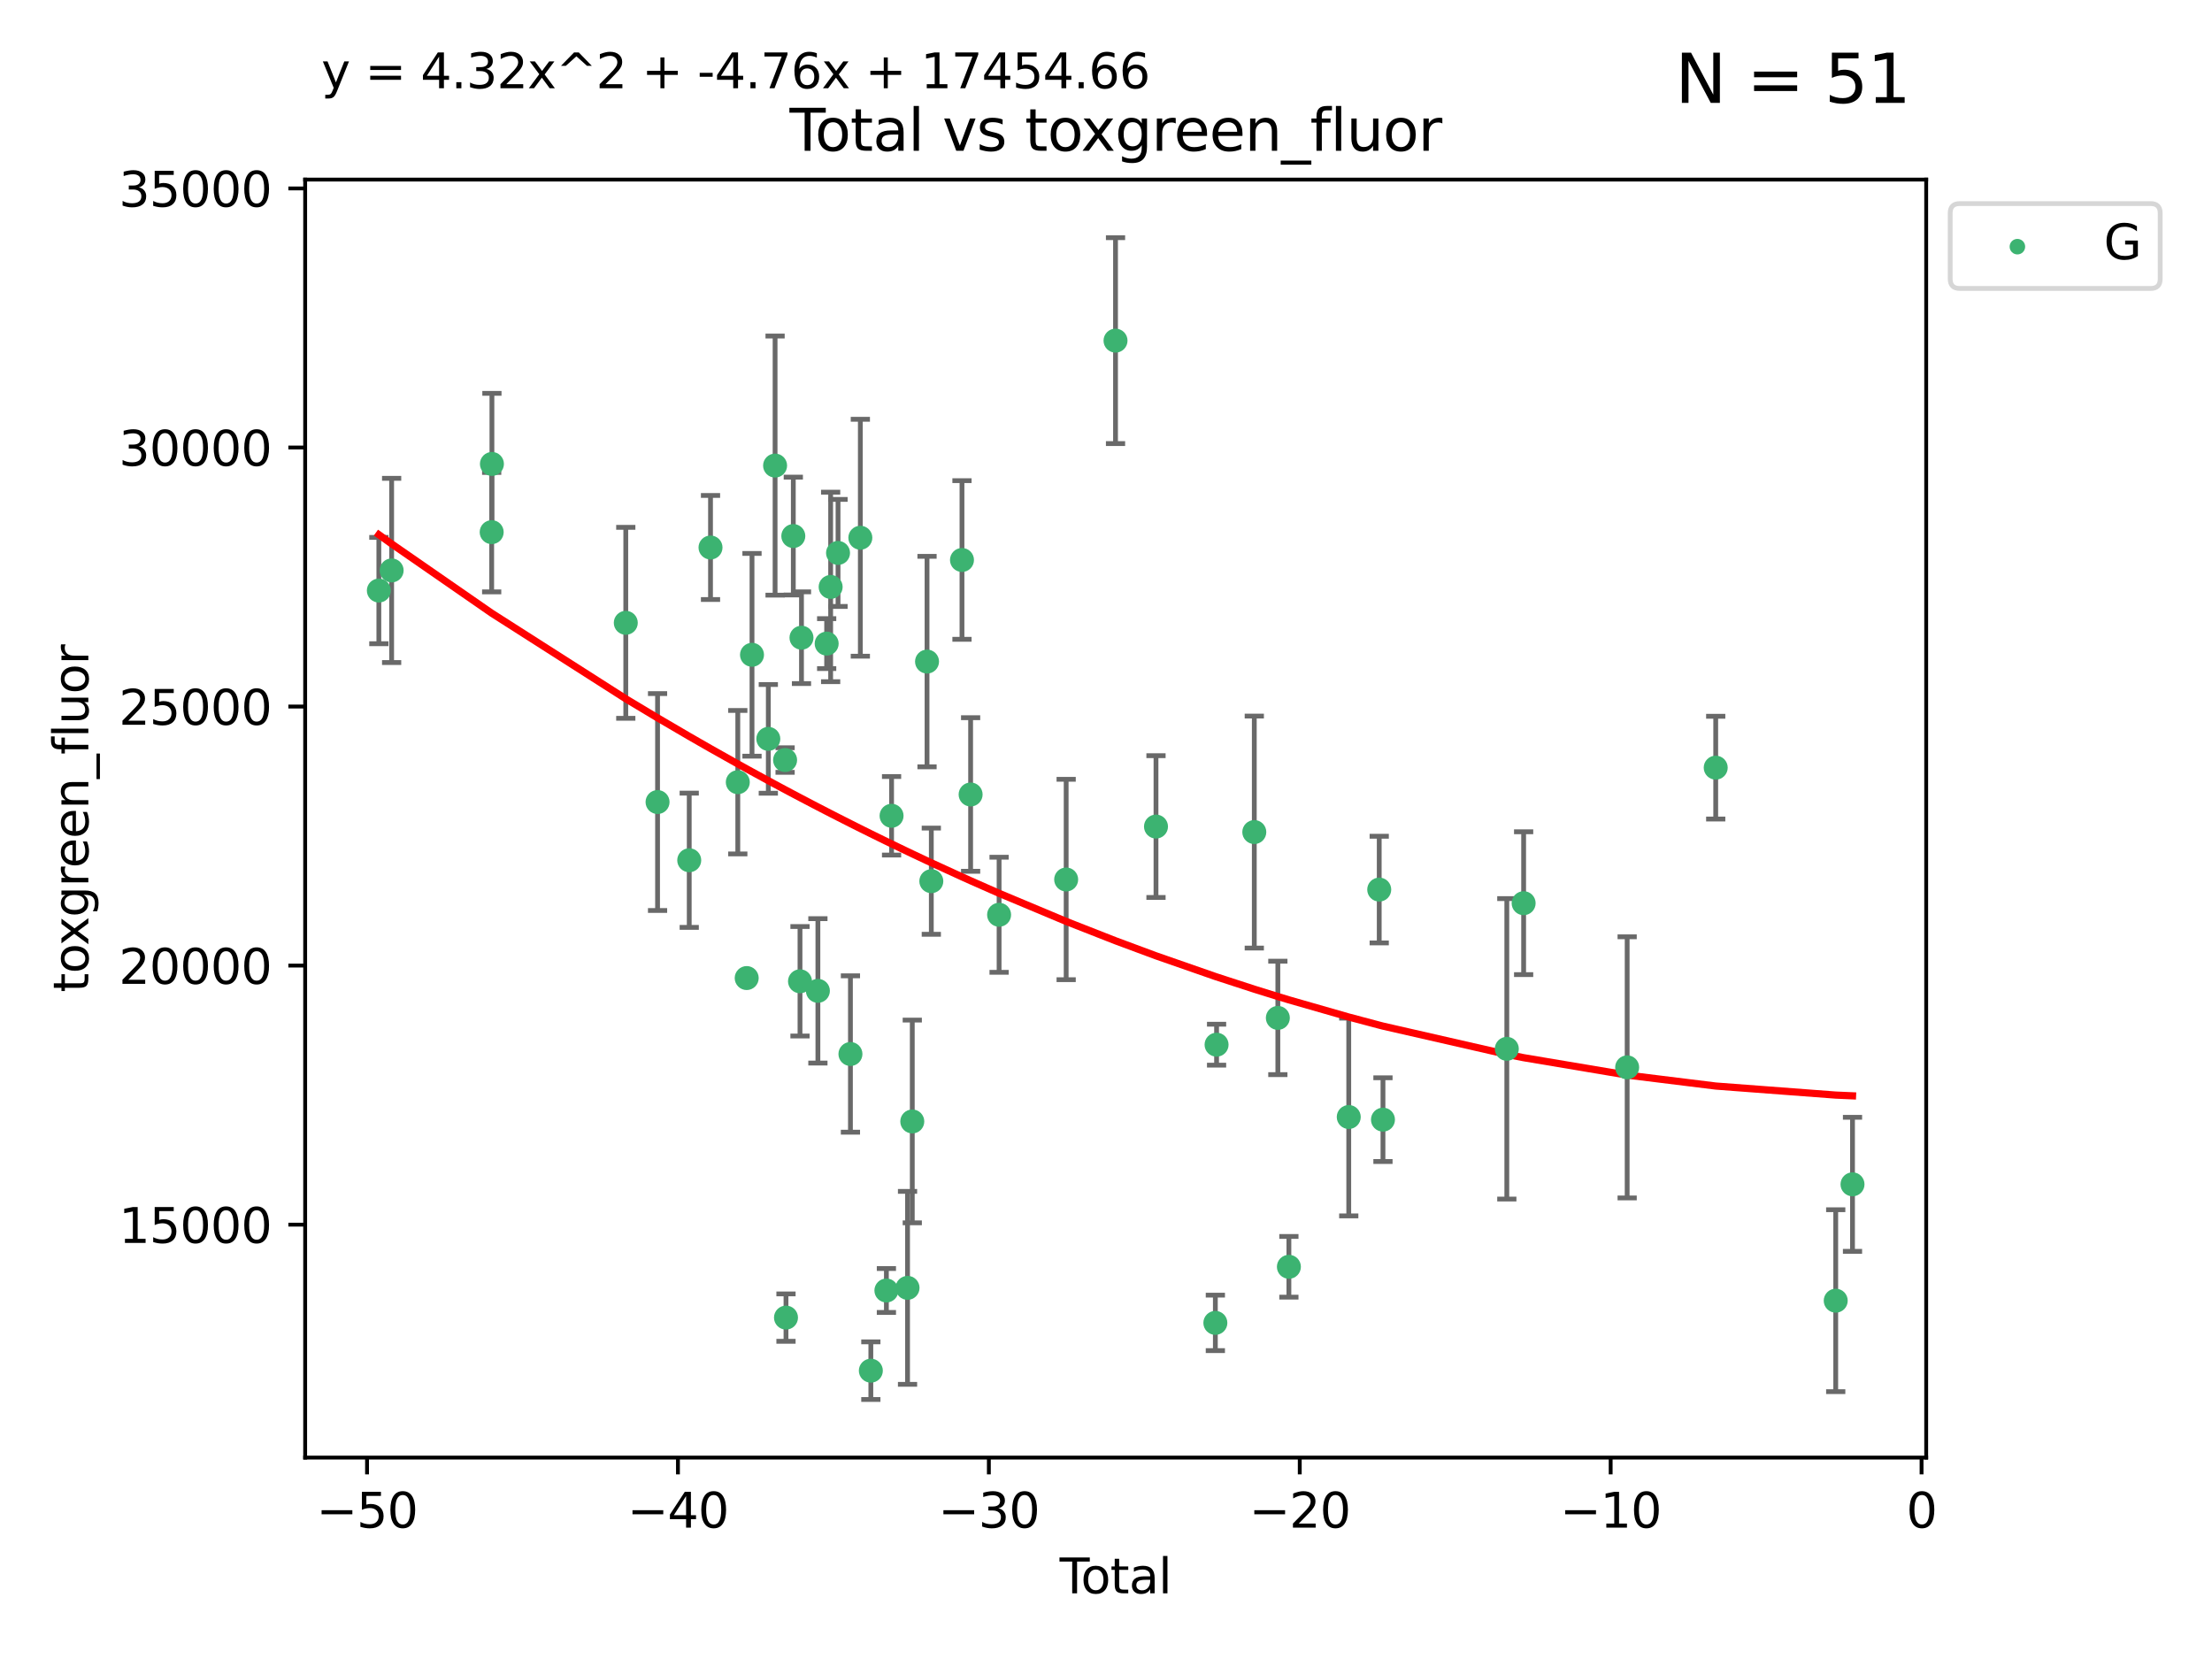 <?xml version="1.0" encoding="utf-8" standalone="no"?>
<!DOCTYPE svg PUBLIC "-//W3C//DTD SVG 1.1//EN"
  "http://www.w3.org/Graphics/SVG/1.1/DTD/svg11.dtd">
<svg xmlns:xlink="http://www.w3.org/1999/xlink" width="460.8pt" height="345.6pt" viewBox="0 0 460.8 345.6" xmlns="http://www.w3.org/2000/svg" version="1.1">
 <defs>
  <style type="text/css">*{stroke-linejoin: round; stroke-linecap: butt}</style>
 </defs>
 <g id="figure_1">
  <g id="patch_1">
   <path d="M 0 345.6 
L 460.8 345.6 
L 460.8 0 
L 0 0 
z
" style="fill: #ffffff"/>
  </g>
  <g id="axes_1">
   <g id="patch_2">
    <path d="M 63.571 303.64 
L 401.26 303.64 
L 401.26 37.411 
L 63.571 37.411 
z
" style="fill: #ffffff"/>
   </g>
   <g id="PathCollection_1">
    <defs>
     <path id="mb405afb591" d="M 0 1.118 
C 0.297 1.118 0.581 1 0.791 0.791 
C 1 0.581 1.118 0.297 1.118 0 
C 1.118 -0.297 1 -0.581 0.791 -0.791 
C 0.581 -1 0.297 -1.118 0 -1.118 
C -0.297 -1.118 -0.581 -1 -0.791 -0.791 
C -1 -0.581 -1.118 -0.297 -1.118 0 
C -1.118 0.297 -1 0.581 -0.791 0.791 
C -0.581 1 -0.297 1.118 0 1.118 
z
" style="stroke: #3cb371"/>
    </defs>
    <g clip-path="url(#p5c8d03ac22)">
     <use xlink:href="#mb405afb591" x="78.921" y="123.023" style="fill: #3cb371; stroke: #3cb371"/>
     <use xlink:href="#mb405afb591" x="81.585" y="118.831" style="fill: #3cb371; stroke: #3cb371"/>
     <use xlink:href="#mb405afb591" x="102.426" y="110.856" style="fill: #3cb371; stroke: #3cb371"/>
     <use xlink:href="#mb405afb591" x="102.476" y="96.646" style="fill: #3cb371; stroke: #3cb371"/>
     <use xlink:href="#mb405afb591" x="130.362" y="129.744" style="fill: #3cb371; stroke: #3cb371"/>
     <use xlink:href="#mb405afb591" x="136.981" y="167.08" style="fill: #3cb371; stroke: #3cb371"/>
     <use xlink:href="#mb405afb591" x="143.58" y="179.208" style="fill: #3cb371; stroke: #3cb371"/>
     <use xlink:href="#mb405afb591" x="148.013" y="114.055" style="fill: #3cb371; stroke: #3cb371"/>
     <use xlink:href="#mb405afb591" x="153.697" y="162.945" style="fill: #3cb371; stroke: #3cb371"/>
     <use xlink:href="#mb405afb591" x="155.551" y="203.747" style="fill: #3cb371; stroke: #3cb371"/>
     <use xlink:href="#mb405afb591" x="156.656" y="136.406" style="fill: #3cb371; stroke: #3cb371"/>
     <use xlink:href="#mb405afb591" x="160.055" y="153.921" style="fill: #3cb371; stroke: #3cb371"/>
     <use xlink:href="#mb405afb591" x="161.465" y="96.991" style="fill: #3cb371; stroke: #3cb371"/>
     <use xlink:href="#mb405afb591" x="163.55" y="158.331" style="fill: #3cb371; stroke: #3cb371"/>
     <use xlink:href="#mb405afb591" x="163.736" y="274.48" style="fill: #3cb371; stroke: #3cb371"/>
     <use xlink:href="#mb405afb591" x="165.261" y="111.668" style="fill: #3cb371; stroke: #3cb371"/>
     <use xlink:href="#mb405afb591" x="166.655" y="204.42" style="fill: #3cb371; stroke: #3cb371"/>
     <use xlink:href="#mb405afb591" x="166.964" y="132.847" style="fill: #3cb371; stroke: #3cb371"/>
     <use xlink:href="#mb405afb591" x="170.383" y="206.413" style="fill: #3cb371; stroke: #3cb371"/>
     <use xlink:href="#mb405afb591" x="172.208" y="134.076" style="fill: #3cb371; stroke: #3cb371"/>
     <use xlink:href="#mb405afb591" x="173.039" y="122.267" style="fill: #3cb371; stroke: #3cb371"/>
     <use xlink:href="#mb405afb591" x="174.578" y="115.186" style="fill: #3cb371; stroke: #3cb371"/>
     <use xlink:href="#mb405afb591" x="177.162" y="219.568" style="fill: #3cb371; stroke: #3cb371"/>
     <use xlink:href="#mb405afb591" x="179.225" y="112.022" style="fill: #3cb371; stroke: #3cb371"/>
     <use xlink:href="#mb405afb591" x="181.412" y="285.537" style="fill: #3cb371; stroke: #3cb371"/>
     <use xlink:href="#mb405afb591" x="184.653" y="268.835" style="fill: #3cb371; stroke: #3cb371"/>
     <use xlink:href="#mb405afb591" x="185.73" y="169.942" style="fill: #3cb371; stroke: #3cb371"/>
     <use xlink:href="#mb405afb591" x="189.057" y="268.285" style="fill: #3cb371; stroke: #3cb371"/>
     <use xlink:href="#mb405afb591" x="190.045" y="233.62" style="fill: #3cb371; stroke: #3cb371"/>
     <use xlink:href="#mb405afb591" x="193.118" y="137.818" style="fill: #3cb371; stroke: #3cb371"/>
     <use xlink:href="#mb405afb591" x="194.01" y="183.568" style="fill: #3cb371; stroke: #3cb371"/>
     <use xlink:href="#mb405afb591" x="200.398" y="116.655" style="fill: #3cb371; stroke: #3cb371"/>
     <use xlink:href="#mb405afb591" x="202.198" y="165.506" style="fill: #3cb371; stroke: #3cb371"/>
     <use xlink:href="#mb405afb591" x="208.13" y="190.563" style="fill: #3cb371; stroke: #3cb371"/>
     <use xlink:href="#mb405afb591" x="222.101" y="183.214" style="fill: #3cb371; stroke: #3cb371"/>
     <use xlink:href="#mb405afb591" x="232.384" y="70.96" style="fill: #3cb371; stroke: #3cb371"/>
     <use xlink:href="#mb405afb591" x="240.814" y="172.188" style="fill: #3cb371; stroke: #3cb371"/>
     <use xlink:href="#mb405afb591" x="253.181" y="275.581" style="fill: #3cb371; stroke: #3cb371"/>
     <use xlink:href="#mb405afb591" x="253.434" y="217.627" style="fill: #3cb371; stroke: #3cb371"/>
     <use xlink:href="#mb405afb591" x="261.293" y="173.334" style="fill: #3cb371; stroke: #3cb371"/>
     <use xlink:href="#mb405afb591" x="266.199" y="212.048" style="fill: #3cb371; stroke: #3cb371"/>
     <use xlink:href="#mb405afb591" x="268.5" y="263.898" style="fill: #3cb371; stroke: #3cb371"/>
     <use xlink:href="#mb405afb591" x="280.97" y="232.694" style="fill: #3cb371; stroke: #3cb371"/>
     <use xlink:href="#mb405afb591" x="287.318" y="185.317" style="fill: #3cb371; stroke: #3cb371"/>
     <use xlink:href="#mb405afb591" x="288.097" y="233.243" style="fill: #3cb371; stroke: #3cb371"/>
     <use xlink:href="#mb405afb591" x="313.898" y="218.49" style="fill: #3cb371; stroke: #3cb371"/>
     <use xlink:href="#mb405afb591" x="317.401" y="188.151" style="fill: #3cb371; stroke: #3cb371"/>
     <use xlink:href="#mb405afb591" x="338.967" y="222.351" style="fill: #3cb371; stroke: #3cb371"/>
     <use xlink:href="#mb405afb591" x="357.415" y="159.916" style="fill: #3cb371; stroke: #3cb371"/>
     <use xlink:href="#mb405afb591" x="382.415" y="270.956" style="fill: #3cb371; stroke: #3cb371"/>
     <use xlink:href="#mb405afb591" x="385.911" y="246.715" style="fill: #3cb371; stroke: #3cb371"/>
    </g>
   </g>
   <g id="matplotlib.axis_1">
    <g id="xtick_1">
     <g id="line2d_1">
      <defs>
       <path id="meb1b172a74" d="M 0 0 
L 0 3.5 
" style="stroke: #000000; stroke-width: 0.8"/>
      </defs>
      <g>
       <use xlink:href="#meb1b172a74" x="76.462" y="303.64" style="stroke: #000000; stroke-width: 0.8"/>
      </g>
     </g>
     <g id="text_1">
      <!-- −50 -->
      <g transform="translate(65.909 318.238)scale(0.1 -0.1)">
       <defs>
        <path id="DejaVuSans-2212" d="M 678 2272 
L 4684 2272 
L 4684 1741 
L 678 1741 
L 678 2272 
z
" transform="scale(0.016)"/>
        <path id="DejaVuSans-35" d="M 691 4666 
L 3169 4666 
L 3169 4134 
L 1269 4134 
L 1269 2991 
Q 1406 3038 1543 3061 
Q 1681 3084 1819 3084 
Q 2600 3084 3056 2656 
Q 3513 2228 3513 1497 
Q 3513 744 3044 326 
Q 2575 -91 1722 -91 
Q 1428 -91 1123 -41 
Q 819 9 494 109 
L 494 744 
Q 775 591 1075 516 
Q 1375 441 1709 441 
Q 2250 441 2565 725 
Q 2881 1009 2881 1497 
Q 2881 1984 2565 2268 
Q 2250 2553 1709 2553 
Q 1456 2553 1204 2497 
Q 953 2441 691 2322 
L 691 4666 
z
" transform="scale(0.016)"/>
        <path id="DejaVuSans-30" d="M 2034 4250 
Q 1547 4250 1301 3770 
Q 1056 3291 1056 2328 
Q 1056 1369 1301 889 
Q 1547 409 2034 409 
Q 2525 409 2770 889 
Q 3016 1369 3016 2328 
Q 3016 3291 2770 3770 
Q 2525 4250 2034 4250 
z
M 2034 4750 
Q 2819 4750 3233 4129 
Q 3647 3509 3647 2328 
Q 3647 1150 3233 529 
Q 2819 -91 2034 -91 
Q 1250 -91 836 529 
Q 422 1150 422 2328 
Q 422 3509 836 4129 
Q 1250 4750 2034 4750 
z
" transform="scale(0.016)"/>
       </defs>
       <use xlink:href="#DejaVuSans-2212"/>
       <use xlink:href="#DejaVuSans-35" x="83.789"/>
       <use xlink:href="#DejaVuSans-30" x="147.412"/>
      </g>
     </g>
    </g>
    <g id="xtick_2">
     <g id="line2d_2">
      <g>
       <use xlink:href="#meb1b172a74" x="141.229" y="303.64" style="stroke: #000000; stroke-width: 0.8"/>
      </g>
     </g>
     <g id="text_2">
      <!-- −40 -->
      <g transform="translate(130.676 318.238)scale(0.1 -0.1)">
       <defs>
        <path id="DejaVuSans-34" d="M 2419 4116 
L 825 1625 
L 2419 1625 
L 2419 4116 
z
M 2253 4666 
L 3047 4666 
L 3047 1625 
L 3713 1625 
L 3713 1100 
L 3047 1100 
L 3047 0 
L 2419 0 
L 2419 1100 
L 313 1100 
L 313 1709 
L 2253 4666 
z
" transform="scale(0.016)"/>
       </defs>
       <use xlink:href="#DejaVuSans-2212"/>
       <use xlink:href="#DejaVuSans-34" x="83.789"/>
       <use xlink:href="#DejaVuSans-30" x="147.412"/>
      </g>
     </g>
    </g>
    <g id="xtick_3">
     <g id="line2d_3">
      <g>
       <use xlink:href="#meb1b172a74" x="205.996" y="303.64" style="stroke: #000000; stroke-width: 0.8"/>
      </g>
     </g>
     <g id="text_3">
      <!-- −30 -->
      <g transform="translate(195.444 318.238)scale(0.1 -0.1)">
       <defs>
        <path id="DejaVuSans-33" d="M 2597 2516 
Q 3050 2419 3304 2112 
Q 3559 1806 3559 1356 
Q 3559 666 3084 287 
Q 2609 -91 1734 -91 
Q 1441 -91 1130 -33 
Q 819 25 488 141 
L 488 750 
Q 750 597 1062 519 
Q 1375 441 1716 441 
Q 2309 441 2620 675 
Q 2931 909 2931 1356 
Q 2931 1769 2642 2001 
Q 2353 2234 1838 2234 
L 1294 2234 
L 1294 2753 
L 1863 2753 
Q 2328 2753 2575 2939 
Q 2822 3125 2822 3475 
Q 2822 3834 2567 4026 
Q 2313 4219 1838 4219 
Q 1578 4219 1281 4162 
Q 984 4106 628 3988 
L 628 4550 
Q 988 4650 1302 4700 
Q 1616 4750 1894 4750 
Q 2613 4750 3031 4423 
Q 3450 4097 3450 3541 
Q 3450 3153 3228 2886 
Q 3006 2619 2597 2516 
z
" transform="scale(0.016)"/>
       </defs>
       <use xlink:href="#DejaVuSans-2212"/>
       <use xlink:href="#DejaVuSans-33" x="83.789"/>
       <use xlink:href="#DejaVuSans-30" x="147.412"/>
      </g>
     </g>
    </g>
    <g id="xtick_4">
     <g id="line2d_4">
      <g>
       <use xlink:href="#meb1b172a74" x="270.763" y="303.64" style="stroke: #000000; stroke-width: 0.8"/>
      </g>
     </g>
     <g id="text_4">
      <!-- −20 -->
      <g transform="translate(260.211 318.238)scale(0.1 -0.1)">
       <defs>
        <path id="DejaVuSans-32" d="M 1228 531 
L 3431 531 
L 3431 0 
L 469 0 
L 469 531 
Q 828 903 1448 1529 
Q 2069 2156 2228 2338 
Q 2531 2678 2651 2914 
Q 2772 3150 2772 3378 
Q 2772 3750 2511 3984 
Q 2250 4219 1831 4219 
Q 1534 4219 1204 4116 
Q 875 4013 500 3803 
L 500 4441 
Q 881 4594 1212 4672 
Q 1544 4750 1819 4750 
Q 2544 4750 2975 4387 
Q 3406 4025 3406 3419 
Q 3406 3131 3298 2873 
Q 3191 2616 2906 2266 
Q 2828 2175 2409 1742 
Q 1991 1309 1228 531 
z
" transform="scale(0.016)"/>
       </defs>
       <use xlink:href="#DejaVuSans-2212"/>
       <use xlink:href="#DejaVuSans-32" x="83.789"/>
       <use xlink:href="#DejaVuSans-30" x="147.412"/>
      </g>
     </g>
    </g>
    <g id="xtick_5">
     <g id="line2d_5">
      <g>
       <use xlink:href="#meb1b172a74" x="335.531" y="303.64" style="stroke: #000000; stroke-width: 0.8"/>
      </g>
     </g>
     <g id="text_5">
      <!-- −10 -->
      <g transform="translate(324.978 318.238)scale(0.1 -0.1)">
       <defs>
        <path id="DejaVuSans-31" d="M 794 531 
L 1825 531 
L 1825 4091 
L 703 3866 
L 703 4441 
L 1819 4666 
L 2450 4666 
L 2450 531 
L 3481 531 
L 3481 0 
L 794 0 
L 794 531 
z
" transform="scale(0.016)"/>
       </defs>
       <use xlink:href="#DejaVuSans-2212"/>
       <use xlink:href="#DejaVuSans-31" x="83.789"/>
       <use xlink:href="#DejaVuSans-30" x="147.412"/>
      </g>
     </g>
    </g>
    <g id="xtick_6">
     <g id="line2d_6">
      <g>
       <use xlink:href="#meb1b172a74" x="400.298" y="303.64" style="stroke: #000000; stroke-width: 0.8"/>
      </g>
     </g>
     <g id="text_6">
      <!-- 0 -->
      <g transform="translate(397.117 318.238)scale(0.1 -0.1)">
       <use xlink:href="#DejaVuSans-30"/>
      </g>
     </g>
    </g>
    <g id="text_7">
     <!-- Total -->
     <g transform="translate(220.739 331.917)scale(0.1 -0.1)">
      <defs>
       <path id="DejaVuSans-54" d="M -19 4666 
L 3928 4666 
L 3928 4134 
L 2272 4134 
L 2272 0 
L 1638 0 
L 1638 4134 
L -19 4134 
L -19 4666 
z
" transform="scale(0.016)"/>
       <path id="DejaVuSans-6f" d="M 1959 3097 
Q 1497 3097 1228 2736 
Q 959 2375 959 1747 
Q 959 1119 1226 758 
Q 1494 397 1959 397 
Q 2419 397 2687 759 
Q 2956 1122 2956 1747 
Q 2956 2369 2687 2733 
Q 2419 3097 1959 3097 
z
M 1959 3584 
Q 2709 3584 3137 3096 
Q 3566 2609 3566 1747 
Q 3566 888 3137 398 
Q 2709 -91 1959 -91 
Q 1206 -91 779 398 
Q 353 888 353 1747 
Q 353 2609 779 3096 
Q 1206 3584 1959 3584 
z
" transform="scale(0.016)"/>
       <path id="DejaVuSans-74" d="M 1172 4494 
L 1172 3500 
L 2356 3500 
L 2356 3053 
L 1172 3053 
L 1172 1153 
Q 1172 725 1289 603 
Q 1406 481 1766 481 
L 2356 481 
L 2356 0 
L 1766 0 
Q 1100 0 847 248 
Q 594 497 594 1153 
L 594 3053 
L 172 3053 
L 172 3500 
L 594 3500 
L 594 4494 
L 1172 4494 
z
" transform="scale(0.016)"/>
       <path id="DejaVuSans-61" d="M 2194 1759 
Q 1497 1759 1228 1600 
Q 959 1441 959 1056 
Q 959 750 1161 570 
Q 1363 391 1709 391 
Q 2188 391 2477 730 
Q 2766 1069 2766 1631 
L 2766 1759 
L 2194 1759 
z
M 3341 1997 
L 3341 0 
L 2766 0 
L 2766 531 
Q 2569 213 2275 61 
Q 1981 -91 1556 -91 
Q 1019 -91 701 211 
Q 384 513 384 1019 
Q 384 1609 779 1909 
Q 1175 2209 1959 2209 
L 2766 2209 
L 2766 2266 
Q 2766 2663 2505 2880 
Q 2244 3097 1772 3097 
Q 1472 3097 1187 3025 
Q 903 2953 641 2809 
L 641 3341 
Q 956 3463 1253 3523 
Q 1550 3584 1831 3584 
Q 2591 3584 2966 3190 
Q 3341 2797 3341 1997 
z
" transform="scale(0.016)"/>
       <path id="DejaVuSans-6c" d="M 603 4863 
L 1178 4863 
L 1178 0 
L 603 0 
L 603 4863 
z
" transform="scale(0.016)"/>
      </defs>
      <use xlink:href="#DejaVuSans-54"/>
      <use xlink:href="#DejaVuSans-6f" x="44.084"/>
      <use xlink:href="#DejaVuSans-74" x="105.266"/>
      <use xlink:href="#DejaVuSans-61" x="144.475"/>
      <use xlink:href="#DejaVuSans-6c" x="205.754"/>
     </g>
    </g>
   </g>
   <g id="matplotlib.axis_2">
    <g id="ytick_1">
     <g id="line2d_7">
      <defs>
       <path id="m242ba320f2" d="M 0 0 
L -3.5 0 
" style="stroke: #000000; stroke-width: 0.8"/>
      </defs>
      <g>
       <use xlink:href="#m242ba320f2" x="63.571" y="255.117" style="stroke: #000000; stroke-width: 0.8"/>
      </g>
     </g>
     <g id="text_8">
      <!-- 15000 -->
      <g transform="translate(24.759 258.916)scale(0.1 -0.1)">
       <use xlink:href="#DejaVuSans-31"/>
       <use xlink:href="#DejaVuSans-35" x="63.623"/>
       <use xlink:href="#DejaVuSans-30" x="127.246"/>
       <use xlink:href="#DejaVuSans-30" x="190.869"/>
       <use xlink:href="#DejaVuSans-30" x="254.492"/>
      </g>
     </g>
    </g>
    <g id="ytick_2">
     <g id="line2d_8">
      <g>
       <use xlink:href="#m242ba320f2" x="63.571" y="201.151" style="stroke: #000000; stroke-width: 0.8"/>
      </g>
     </g>
     <g id="text_9">
      <!-- 20000 -->
      <g transform="translate(24.759 204.95)scale(0.1 -0.1)">
       <use xlink:href="#DejaVuSans-32"/>
       <use xlink:href="#DejaVuSans-30" x="63.623"/>
       <use xlink:href="#DejaVuSans-30" x="127.246"/>
       <use xlink:href="#DejaVuSans-30" x="190.869"/>
       <use xlink:href="#DejaVuSans-30" x="254.492"/>
      </g>
     </g>
    </g>
    <g id="ytick_3">
     <g id="line2d_9">
      <g>
       <use xlink:href="#m242ba320f2" x="63.571" y="147.185" style="stroke: #000000; stroke-width: 0.8"/>
      </g>
     </g>
     <g id="text_10">
      <!-- 25000 -->
      <g transform="translate(24.759 150.984)scale(0.1 -0.1)">
       <use xlink:href="#DejaVuSans-32"/>
       <use xlink:href="#DejaVuSans-35" x="63.623"/>
       <use xlink:href="#DejaVuSans-30" x="127.246"/>
       <use xlink:href="#DejaVuSans-30" x="190.869"/>
       <use xlink:href="#DejaVuSans-30" x="254.492"/>
      </g>
     </g>
    </g>
    <g id="ytick_4">
     <g id="line2d_10">
      <g>
       <use xlink:href="#m242ba320f2" x="63.571" y="93.219" style="stroke: #000000; stroke-width: 0.8"/>
      </g>
     </g>
     <g id="text_11">
      <!-- 30000 -->
      <g transform="translate(24.759 97.018)scale(0.1 -0.1)">
       <use xlink:href="#DejaVuSans-33"/>
       <use xlink:href="#DejaVuSans-30" x="63.623"/>
       <use xlink:href="#DejaVuSans-30" x="127.246"/>
       <use xlink:href="#DejaVuSans-30" x="190.869"/>
       <use xlink:href="#DejaVuSans-30" x="254.492"/>
      </g>
     </g>
    </g>
    <g id="ytick_5">
     <g id="line2d_11">
      <g>
       <use xlink:href="#m242ba320f2" x="63.571" y="39.253" style="stroke: #000000; stroke-width: 0.8"/>
      </g>
     </g>
     <g id="text_12">
      <!-- 35000 -->
      <g transform="translate(24.759 43.052)scale(0.1 -0.1)">
       <use xlink:href="#DejaVuSans-33"/>
       <use xlink:href="#DejaVuSans-35" x="63.623"/>
       <use xlink:href="#DejaVuSans-30" x="127.246"/>
       <use xlink:href="#DejaVuSans-30" x="190.869"/>
       <use xlink:href="#DejaVuSans-30" x="254.492"/>
      </g>
     </g>
    </g>
    <g id="text_13">
     <!-- toxgreen_fluor -->
     <g transform="translate(18.401 206.72)rotate(-90)scale(0.1 -0.1)">
      <defs>
       <path id="DejaVuSans-78" d="M 3513 3500 
L 2247 1797 
L 3578 0 
L 2900 0 
L 1881 1375 
L 863 0 
L 184 0 
L 1544 1831 
L 300 3500 
L 978 3500 
L 1906 2253 
L 2834 3500 
L 3513 3500 
z
" transform="scale(0.016)"/>
       <path id="DejaVuSans-67" d="M 2906 1791 
Q 2906 2416 2648 2759 
Q 2391 3103 1925 3103 
Q 1463 3103 1205 2759 
Q 947 2416 947 1791 
Q 947 1169 1205 825 
Q 1463 481 1925 481 
Q 2391 481 2648 825 
Q 2906 1169 2906 1791 
z
M 3481 434 
Q 3481 -459 3084 -895 
Q 2688 -1331 1869 -1331 
Q 1566 -1331 1297 -1286 
Q 1028 -1241 775 -1147 
L 775 -588 
Q 1028 -725 1275 -790 
Q 1522 -856 1778 -856 
Q 2344 -856 2625 -561 
Q 2906 -266 2906 331 
L 2906 616 
Q 2728 306 2450 153 
Q 2172 0 1784 0 
Q 1141 0 747 490 
Q 353 981 353 1791 
Q 353 2603 747 3093 
Q 1141 3584 1784 3584 
Q 2172 3584 2450 3431 
Q 2728 3278 2906 2969 
L 2906 3500 
L 3481 3500 
L 3481 434 
z
" transform="scale(0.016)"/>
       <path id="DejaVuSans-72" d="M 2631 2963 
Q 2534 3019 2420 3045 
Q 2306 3072 2169 3072 
Q 1681 3072 1420 2755 
Q 1159 2438 1159 1844 
L 1159 0 
L 581 0 
L 581 3500 
L 1159 3500 
L 1159 2956 
Q 1341 3275 1631 3429 
Q 1922 3584 2338 3584 
Q 2397 3584 2469 3576 
Q 2541 3569 2628 3553 
L 2631 2963 
z
" transform="scale(0.016)"/>
       <path id="DejaVuSans-65" d="M 3597 1894 
L 3597 1613 
L 953 1613 
Q 991 1019 1311 708 
Q 1631 397 2203 397 
Q 2534 397 2845 478 
Q 3156 559 3463 722 
L 3463 178 
Q 3153 47 2828 -22 
Q 2503 -91 2169 -91 
Q 1331 -91 842 396 
Q 353 884 353 1716 
Q 353 2575 817 3079 
Q 1281 3584 2069 3584 
Q 2775 3584 3186 3129 
Q 3597 2675 3597 1894 
z
M 3022 2063 
Q 3016 2534 2758 2815 
Q 2500 3097 2075 3097 
Q 1594 3097 1305 2825 
Q 1016 2553 972 2059 
L 3022 2063 
z
" transform="scale(0.016)"/>
       <path id="DejaVuSans-6e" d="M 3513 2113 
L 3513 0 
L 2938 0 
L 2938 2094 
Q 2938 2591 2744 2837 
Q 2550 3084 2163 3084 
Q 1697 3084 1428 2787 
Q 1159 2491 1159 1978 
L 1159 0 
L 581 0 
L 581 3500 
L 1159 3500 
L 1159 2956 
Q 1366 3272 1645 3428 
Q 1925 3584 2291 3584 
Q 2894 3584 3203 3211 
Q 3513 2838 3513 2113 
z
" transform="scale(0.016)"/>
       <path id="DejaVuSans-5f" d="M 3263 -1063 
L 3263 -1509 
L -63 -1509 
L -63 -1063 
L 3263 -1063 
z
" transform="scale(0.016)"/>
       <path id="DejaVuSans-66" d="M 2375 4863 
L 2375 4384 
L 1825 4384 
Q 1516 4384 1395 4259 
Q 1275 4134 1275 3809 
L 1275 3500 
L 2222 3500 
L 2222 3053 
L 1275 3053 
L 1275 0 
L 697 0 
L 697 3053 
L 147 3053 
L 147 3500 
L 697 3500 
L 697 3744 
Q 697 4328 969 4595 
Q 1241 4863 1831 4863 
L 2375 4863 
z
" transform="scale(0.016)"/>
       <path id="DejaVuSans-75" d="M 544 1381 
L 544 3500 
L 1119 3500 
L 1119 1403 
Q 1119 906 1312 657 
Q 1506 409 1894 409 
Q 2359 409 2629 706 
Q 2900 1003 2900 1516 
L 2900 3500 
L 3475 3500 
L 3475 0 
L 2900 0 
L 2900 538 
Q 2691 219 2414 64 
Q 2138 -91 1772 -91 
Q 1169 -91 856 284 
Q 544 659 544 1381 
z
M 1991 3584 
L 1991 3584 
z
" transform="scale(0.016)"/>
      </defs>
      <use xlink:href="#DejaVuSans-74"/>
      <use xlink:href="#DejaVuSans-6f" x="39.209"/>
      <use xlink:href="#DejaVuSans-78" x="97.266"/>
      <use xlink:href="#DejaVuSans-67" x="156.445"/>
      <use xlink:href="#DejaVuSans-72" x="219.922"/>
      <use xlink:href="#DejaVuSans-65" x="258.785"/>
      <use xlink:href="#DejaVuSans-65" x="320.309"/>
      <use xlink:href="#DejaVuSans-6e" x="381.832"/>
      <use xlink:href="#DejaVuSans-5f" x="445.211"/>
      <use xlink:href="#DejaVuSans-66" x="495.211"/>
      <use xlink:href="#DejaVuSans-6c" x="530.416"/>
      <use xlink:href="#DejaVuSans-75" x="558.199"/>
      <use xlink:href="#DejaVuSans-6f" x="621.578"/>
      <use xlink:href="#DejaVuSans-72" x="682.76"/>
     </g>
    </g>
   </g>
   <g id="LineCollection_1">
    <path d="M 78.921 134.098 
L 78.921 111.948 
" clip-path="url(#p5c8d03ac22)" style="fill: none; stroke: #696969"/>
    <path d="M 81.585 138.019 
L 81.585 99.644 
" clip-path="url(#p5c8d03ac22)" style="fill: none; stroke: #696969"/>
    <path d="M 102.426 123.297 
L 102.426 98.415 
" clip-path="url(#p5c8d03ac22)" style="fill: none; stroke: #696969"/>
    <path d="M 102.476 111.351 
L 102.476 81.941 
" clip-path="url(#p5c8d03ac22)" style="fill: none; stroke: #696969"/>
    <path d="M 130.362 149.635 
L 130.362 109.853 
" clip-path="url(#p5c8d03ac22)" style="fill: none; stroke: #696969"/>
    <path d="M 136.981 189.668 
L 136.981 144.491 
" clip-path="url(#p5c8d03ac22)" style="fill: none; stroke: #696969"/>
    <path d="M 143.58 193.193 
L 143.58 165.224 
" clip-path="url(#p5c8d03ac22)" style="fill: none; stroke: #696969"/>
    <path d="M 148.013 124.893 
L 148.013 103.217 
" clip-path="url(#p5c8d03ac22)" style="fill: none; stroke: #696969"/>
    <path d="M 153.697 177.887 
L 153.697 148.003 
" clip-path="url(#p5c8d03ac22)" style="fill: none; stroke: #696969"/>
    <path d="M 155.551 204.554 
L 155.551 202.939 
" clip-path="url(#p5c8d03ac22)" style="fill: none; stroke: #696969"/>
    <path d="M 156.656 157.524 
L 156.656 115.289 
" clip-path="url(#p5c8d03ac22)" style="fill: none; stroke: #696969"/>
    <path d="M 160.055 165.243 
L 160.055 142.598 
" clip-path="url(#p5c8d03ac22)" style="fill: none; stroke: #696969"/>
    <path d="M 161.465 123.977 
L 161.465 70.004 
" clip-path="url(#p5c8d03ac22)" style="fill: none; stroke: #696969"/>
    <path d="M 163.55 160.896 
L 163.55 155.765 
" clip-path="url(#p5c8d03ac22)" style="fill: none; stroke: #696969"/>
    <path d="M 163.736 279.416 
L 163.736 269.544 
" clip-path="url(#p5c8d03ac22)" style="fill: none; stroke: #696969"/>
    <path d="M 165.261 123.941 
L 165.261 99.396 
" clip-path="url(#p5c8d03ac22)" style="fill: none; stroke: #696969"/>
    <path d="M 166.655 215.823 
L 166.655 193.017 
" clip-path="url(#p5c8d03ac22)" style="fill: none; stroke: #696969"/>
    <path d="M 166.964 142.401 
L 166.964 123.293 
" clip-path="url(#p5c8d03ac22)" style="fill: none; stroke: #696969"/>
    <path d="M 170.383 221.455 
L 170.383 191.372 
" clip-path="url(#p5c8d03ac22)" style="fill: none; stroke: #696969"/>
    <path d="M 172.208 139.275 
L 172.208 128.877 
" clip-path="url(#p5c8d03ac22)" style="fill: none; stroke: #696969"/>
    <path d="M 173.039 142.005 
L 173.039 102.53 
" clip-path="url(#p5c8d03ac22)" style="fill: none; stroke: #696969"/>
    <path d="M 174.578 126.333 
L 174.578 104.039 
" clip-path="url(#p5c8d03ac22)" style="fill: none; stroke: #696969"/>
    <path d="M 177.162 235.855 
L 177.162 203.281 
" clip-path="url(#p5c8d03ac22)" style="fill: none; stroke: #696969"/>
    <path d="M 179.225 136.701 
L 179.225 87.342 
" clip-path="url(#p5c8d03ac22)" style="fill: none; stroke: #696969"/>
    <path d="M 181.412 291.539 
L 181.412 279.535 
" clip-path="url(#p5c8d03ac22)" style="fill: none; stroke: #696969"/>
    <path d="M 184.653 273.409 
L 184.653 264.261 
" clip-path="url(#p5c8d03ac22)" style="fill: none; stroke: #696969"/>
    <path d="M 185.73 178.121 
L 185.73 161.763 
" clip-path="url(#p5c8d03ac22)" style="fill: none; stroke: #696969"/>
    <path d="M 189.057 288.381 
L 189.057 248.189 
" clip-path="url(#p5c8d03ac22)" style="fill: none; stroke: #696969"/>
    <path d="M 190.045 254.733 
L 190.045 212.506 
" clip-path="url(#p5c8d03ac22)" style="fill: none; stroke: #696969"/>
    <path d="M 193.118 159.743 
L 193.118 115.893 
" clip-path="url(#p5c8d03ac22)" style="fill: none; stroke: #696969"/>
    <path d="M 194.01 194.629 
L 194.01 172.507 
" clip-path="url(#p5c8d03ac22)" style="fill: none; stroke: #696969"/>
    <path d="M 200.398 133.179 
L 200.398 100.131 
" clip-path="url(#p5c8d03ac22)" style="fill: none; stroke: #696969"/>
    <path d="M 202.198 181.504 
L 202.198 149.508 
" clip-path="url(#p5c8d03ac22)" style="fill: none; stroke: #696969"/>
    <path d="M 208.13 202.552 
L 208.13 178.574 
" clip-path="url(#p5c8d03ac22)" style="fill: none; stroke: #696969"/>
    <path d="M 222.101 204.084 
L 222.101 162.343 
" clip-path="url(#p5c8d03ac22)" style="fill: none; stroke: #696969"/>
    <path d="M 232.384 92.408 
L 232.384 49.513 
" clip-path="url(#p5c8d03ac22)" style="fill: none; stroke: #696969"/>
    <path d="M 240.814 186.954 
L 240.814 157.422 
" clip-path="url(#p5c8d03ac22)" style="fill: none; stroke: #696969"/>
    <path d="M 253.181 281.358 
L 253.181 269.803 
" clip-path="url(#p5c8d03ac22)" style="fill: none; stroke: #696969"/>
    <path d="M 253.434 221.893 
L 253.434 213.36 
" clip-path="url(#p5c8d03ac22)" style="fill: none; stroke: #696969"/>
    <path d="M 261.293 197.495 
L 261.293 149.174 
" clip-path="url(#p5c8d03ac22)" style="fill: none; stroke: #696969"/>
    <path d="M 266.199 223.862 
L 266.199 200.234 
" clip-path="url(#p5c8d03ac22)" style="fill: none; stroke: #696969"/>
    <path d="M 268.5 270.221 
L 268.5 257.576 
" clip-path="url(#p5c8d03ac22)" style="fill: none; stroke: #696969"/>
    <path d="M 280.97 253.293 
L 280.97 212.095 
" clip-path="url(#p5c8d03ac22)" style="fill: none; stroke: #696969"/>
    <path d="M 287.318 196.426 
L 287.318 174.207 
" clip-path="url(#p5c8d03ac22)" style="fill: none; stroke: #696969"/>
    <path d="M 288.097 241.965 
L 288.097 224.522 
" clip-path="url(#p5c8d03ac22)" style="fill: none; stroke: #696969"/>
    <path d="M 313.898 249.783 
L 313.898 187.196 
" clip-path="url(#p5c8d03ac22)" style="fill: none; stroke: #696969"/>
    <path d="M 317.401 203.028 
L 317.401 173.274 
" clip-path="url(#p5c8d03ac22)" style="fill: none; stroke: #696969"/>
    <path d="M 338.967 249.553 
L 338.967 195.149 
" clip-path="url(#p5c8d03ac22)" style="fill: none; stroke: #696969"/>
    <path d="M 357.415 170.619 
L 357.415 149.213 
" clip-path="url(#p5c8d03ac22)" style="fill: none; stroke: #696969"/>
    <path d="M 382.415 289.909 
L 382.415 252.004 
" clip-path="url(#p5c8d03ac22)" style="fill: none; stroke: #696969"/>
    <path d="M 385.911 260.677 
L 385.911 232.752 
" clip-path="url(#p5c8d03ac22)" style="fill: none; stroke: #696969"/>
   </g>
   <g id="line2d_12">
    <defs>
     <path id="m2493ee9f41" d="M 2 0 
L -2 -0 
" style="stroke: #696969"/>
    </defs>
    <g clip-path="url(#p5c8d03ac22)">
     <use xlink:href="#m2493ee9f41" x="78.921" y="134.098" style="fill: #696969; stroke: #696969"/>
     <use xlink:href="#m2493ee9f41" x="81.585" y="138.019" style="fill: #696969; stroke: #696969"/>
     <use xlink:href="#m2493ee9f41" x="102.426" y="123.297" style="fill: #696969; stroke: #696969"/>
     <use xlink:href="#m2493ee9f41" x="102.476" y="111.351" style="fill: #696969; stroke: #696969"/>
     <use xlink:href="#m2493ee9f41" x="130.362" y="149.635" style="fill: #696969; stroke: #696969"/>
     <use xlink:href="#m2493ee9f41" x="136.981" y="189.668" style="fill: #696969; stroke: #696969"/>
     <use xlink:href="#m2493ee9f41" x="143.58" y="193.193" style="fill: #696969; stroke: #696969"/>
     <use xlink:href="#m2493ee9f41" x="148.013" y="124.893" style="fill: #696969; stroke: #696969"/>
     <use xlink:href="#m2493ee9f41" x="153.697" y="177.887" style="fill: #696969; stroke: #696969"/>
     <use xlink:href="#m2493ee9f41" x="155.551" y="204.554" style="fill: #696969; stroke: #696969"/>
     <use xlink:href="#m2493ee9f41" x="156.656" y="157.524" style="fill: #696969; stroke: #696969"/>
     <use xlink:href="#m2493ee9f41" x="160.055" y="165.243" style="fill: #696969; stroke: #696969"/>
     <use xlink:href="#m2493ee9f41" x="161.465" y="123.977" style="fill: #696969; stroke: #696969"/>
     <use xlink:href="#m2493ee9f41" x="163.55" y="160.896" style="fill: #696969; stroke: #696969"/>
     <use xlink:href="#m2493ee9f41" x="163.736" y="279.416" style="fill: #696969; stroke: #696969"/>
     <use xlink:href="#m2493ee9f41" x="165.261" y="123.941" style="fill: #696969; stroke: #696969"/>
     <use xlink:href="#m2493ee9f41" x="166.655" y="215.823" style="fill: #696969; stroke: #696969"/>
     <use xlink:href="#m2493ee9f41" x="166.964" y="142.401" style="fill: #696969; stroke: #696969"/>
     <use xlink:href="#m2493ee9f41" x="170.383" y="221.455" style="fill: #696969; stroke: #696969"/>
     <use xlink:href="#m2493ee9f41" x="172.208" y="139.275" style="fill: #696969; stroke: #696969"/>
     <use xlink:href="#m2493ee9f41" x="173.039" y="142.005" style="fill: #696969; stroke: #696969"/>
     <use xlink:href="#m2493ee9f41" x="174.578" y="126.333" style="fill: #696969; stroke: #696969"/>
     <use xlink:href="#m2493ee9f41" x="177.162" y="235.855" style="fill: #696969; stroke: #696969"/>
     <use xlink:href="#m2493ee9f41" x="179.225" y="136.701" style="fill: #696969; stroke: #696969"/>
     <use xlink:href="#m2493ee9f41" x="181.412" y="291.539" style="fill: #696969; stroke: #696969"/>
     <use xlink:href="#m2493ee9f41" x="184.653" y="273.409" style="fill: #696969; stroke: #696969"/>
     <use xlink:href="#m2493ee9f41" x="185.73" y="178.121" style="fill: #696969; stroke: #696969"/>
     <use xlink:href="#m2493ee9f41" x="189.057" y="288.381" style="fill: #696969; stroke: #696969"/>
     <use xlink:href="#m2493ee9f41" x="190.045" y="254.733" style="fill: #696969; stroke: #696969"/>
     <use xlink:href="#m2493ee9f41" x="193.118" y="159.743" style="fill: #696969; stroke: #696969"/>
     <use xlink:href="#m2493ee9f41" x="194.01" y="194.629" style="fill: #696969; stroke: #696969"/>
     <use xlink:href="#m2493ee9f41" x="200.398" y="133.179" style="fill: #696969; stroke: #696969"/>
     <use xlink:href="#m2493ee9f41" x="202.198" y="181.504" style="fill: #696969; stroke: #696969"/>
     <use xlink:href="#m2493ee9f41" x="208.13" y="202.552" style="fill: #696969; stroke: #696969"/>
     <use xlink:href="#m2493ee9f41" x="222.101" y="204.084" style="fill: #696969; stroke: #696969"/>
     <use xlink:href="#m2493ee9f41" x="232.384" y="92.408" style="fill: #696969; stroke: #696969"/>
     <use xlink:href="#m2493ee9f41" x="240.814" y="186.954" style="fill: #696969; stroke: #696969"/>
     <use xlink:href="#m2493ee9f41" x="253.181" y="281.358" style="fill: #696969; stroke: #696969"/>
     <use xlink:href="#m2493ee9f41" x="253.434" y="221.893" style="fill: #696969; stroke: #696969"/>
     <use xlink:href="#m2493ee9f41" x="261.293" y="197.495" style="fill: #696969; stroke: #696969"/>
     <use xlink:href="#m2493ee9f41" x="266.199" y="223.862" style="fill: #696969; stroke: #696969"/>
     <use xlink:href="#m2493ee9f41" x="268.5" y="270.221" style="fill: #696969; stroke: #696969"/>
     <use xlink:href="#m2493ee9f41" x="280.97" y="253.293" style="fill: #696969; stroke: #696969"/>
     <use xlink:href="#m2493ee9f41" x="287.318" y="196.426" style="fill: #696969; stroke: #696969"/>
     <use xlink:href="#m2493ee9f41" x="288.097" y="241.965" style="fill: #696969; stroke: #696969"/>
     <use xlink:href="#m2493ee9f41" x="313.898" y="249.783" style="fill: #696969; stroke: #696969"/>
     <use xlink:href="#m2493ee9f41" x="317.401" y="203.028" style="fill: #696969; stroke: #696969"/>
     <use xlink:href="#m2493ee9f41" x="338.967" y="249.553" style="fill: #696969; stroke: #696969"/>
     <use xlink:href="#m2493ee9f41" x="357.415" y="170.619" style="fill: #696969; stroke: #696969"/>
     <use xlink:href="#m2493ee9f41" x="382.415" y="289.909" style="fill: #696969; stroke: #696969"/>
     <use xlink:href="#m2493ee9f41" x="385.911" y="260.677" style="fill: #696969; stroke: #696969"/>
    </g>
   </g>
   <g id="line2d_13">
    <g clip-path="url(#p5c8d03ac22)">
     <use xlink:href="#m2493ee9f41" x="78.921" y="111.948" style="fill: #696969; stroke: #696969"/>
     <use xlink:href="#m2493ee9f41" x="81.585" y="99.644" style="fill: #696969; stroke: #696969"/>
     <use xlink:href="#m2493ee9f41" x="102.426" y="98.415" style="fill: #696969; stroke: #696969"/>
     <use xlink:href="#m2493ee9f41" x="102.476" y="81.941" style="fill: #696969; stroke: #696969"/>
     <use xlink:href="#m2493ee9f41" x="130.362" y="109.853" style="fill: #696969; stroke: #696969"/>
     <use xlink:href="#m2493ee9f41" x="136.981" y="144.491" style="fill: #696969; stroke: #696969"/>
     <use xlink:href="#m2493ee9f41" x="143.58" y="165.224" style="fill: #696969; stroke: #696969"/>
     <use xlink:href="#m2493ee9f41" x="148.013" y="103.217" style="fill: #696969; stroke: #696969"/>
     <use xlink:href="#m2493ee9f41" x="153.697" y="148.003" style="fill: #696969; stroke: #696969"/>
     <use xlink:href="#m2493ee9f41" x="155.551" y="202.939" style="fill: #696969; stroke: #696969"/>
     <use xlink:href="#m2493ee9f41" x="156.656" y="115.289" style="fill: #696969; stroke: #696969"/>
     <use xlink:href="#m2493ee9f41" x="160.055" y="142.598" style="fill: #696969; stroke: #696969"/>
     <use xlink:href="#m2493ee9f41" x="161.465" y="70.004" style="fill: #696969; stroke: #696969"/>
     <use xlink:href="#m2493ee9f41" x="163.55" y="155.765" style="fill: #696969; stroke: #696969"/>
     <use xlink:href="#m2493ee9f41" x="163.736" y="269.544" style="fill: #696969; stroke: #696969"/>
     <use xlink:href="#m2493ee9f41" x="165.261" y="99.396" style="fill: #696969; stroke: #696969"/>
     <use xlink:href="#m2493ee9f41" x="166.655" y="193.017" style="fill: #696969; stroke: #696969"/>
     <use xlink:href="#m2493ee9f41" x="166.964" y="123.293" style="fill: #696969; stroke: #696969"/>
     <use xlink:href="#m2493ee9f41" x="170.383" y="191.372" style="fill: #696969; stroke: #696969"/>
     <use xlink:href="#m2493ee9f41" x="172.208" y="128.877" style="fill: #696969; stroke: #696969"/>
     <use xlink:href="#m2493ee9f41" x="173.039" y="102.53" style="fill: #696969; stroke: #696969"/>
     <use xlink:href="#m2493ee9f41" x="174.578" y="104.039" style="fill: #696969; stroke: #696969"/>
     <use xlink:href="#m2493ee9f41" x="177.162" y="203.281" style="fill: #696969; stroke: #696969"/>
     <use xlink:href="#m2493ee9f41" x="179.225" y="87.342" style="fill: #696969; stroke: #696969"/>
     <use xlink:href="#m2493ee9f41" x="181.412" y="279.535" style="fill: #696969; stroke: #696969"/>
     <use xlink:href="#m2493ee9f41" x="184.653" y="264.261" style="fill: #696969; stroke: #696969"/>
     <use xlink:href="#m2493ee9f41" x="185.73" y="161.763" style="fill: #696969; stroke: #696969"/>
     <use xlink:href="#m2493ee9f41" x="189.057" y="248.189" style="fill: #696969; stroke: #696969"/>
     <use xlink:href="#m2493ee9f41" x="190.045" y="212.506" style="fill: #696969; stroke: #696969"/>
     <use xlink:href="#m2493ee9f41" x="193.118" y="115.893" style="fill: #696969; stroke: #696969"/>
     <use xlink:href="#m2493ee9f41" x="194.01" y="172.507" style="fill: #696969; stroke: #696969"/>
     <use xlink:href="#m2493ee9f41" x="200.398" y="100.131" style="fill: #696969; stroke: #696969"/>
     <use xlink:href="#m2493ee9f41" x="202.198" y="149.508" style="fill: #696969; stroke: #696969"/>
     <use xlink:href="#m2493ee9f41" x="208.13" y="178.574" style="fill: #696969; stroke: #696969"/>
     <use xlink:href="#m2493ee9f41" x="222.101" y="162.343" style="fill: #696969; stroke: #696969"/>
     <use xlink:href="#m2493ee9f41" x="232.384" y="49.513" style="fill: #696969; stroke: #696969"/>
     <use xlink:href="#m2493ee9f41" x="240.814" y="157.422" style="fill: #696969; stroke: #696969"/>
     <use xlink:href="#m2493ee9f41" x="253.181" y="269.803" style="fill: #696969; stroke: #696969"/>
     <use xlink:href="#m2493ee9f41" x="253.434" y="213.36" style="fill: #696969; stroke: #696969"/>
     <use xlink:href="#m2493ee9f41" x="261.293" y="149.174" style="fill: #696969; stroke: #696969"/>
     <use xlink:href="#m2493ee9f41" x="266.199" y="200.234" style="fill: #696969; stroke: #696969"/>
     <use xlink:href="#m2493ee9f41" x="268.5" y="257.576" style="fill: #696969; stroke: #696969"/>
     <use xlink:href="#m2493ee9f41" x="280.97" y="212.095" style="fill: #696969; stroke: #696969"/>
     <use xlink:href="#m2493ee9f41" x="287.318" y="174.207" style="fill: #696969; stroke: #696969"/>
     <use xlink:href="#m2493ee9f41" x="288.097" y="224.522" style="fill: #696969; stroke: #696969"/>
     <use xlink:href="#m2493ee9f41" x="313.898" y="187.196" style="fill: #696969; stroke: #696969"/>
     <use xlink:href="#m2493ee9f41" x="317.401" y="173.274" style="fill: #696969; stroke: #696969"/>
     <use xlink:href="#m2493ee9f41" x="338.967" y="195.149" style="fill: #696969; stroke: #696969"/>
     <use xlink:href="#m2493ee9f41" x="357.415" y="149.213" style="fill: #696969; stroke: #696969"/>
     <use xlink:href="#m2493ee9f41" x="382.415" y="252.004" style="fill: #696969; stroke: #696969"/>
     <use xlink:href="#m2493ee9f41" x="385.911" y="232.752" style="fill: #696969; stroke: #696969"/>
    </g>
   </g>
   <g id="line2d_14">
    <path d="M 78.921 111.385 
L 81.585 113.3 
L 102.426 127.734 
L 102.476 127.767 
L 130.362 145.57 
L 136.981 149.542 
L 143.58 153.404 
L 148.013 155.945 
L 153.697 159.139 
L 155.551 160.166 
L 156.656 160.773 
L 160.055 162.627 
L 161.465 163.388 
L 163.55 164.506 
L 163.736 164.605 
L 165.261 165.416 
L 166.655 166.152 
L 166.964 166.315 
L 170.383 168.101 
L 172.208 169.043 
L 173.039 169.47 
L 174.578 170.256 
L 177.162 171.565 
L 179.225 172.599 
L 181.412 173.684 
L 184.653 175.274 
L 185.73 175.797 
L 189.057 177.397 
L 190.045 177.867 
L 193.118 179.316 
L 194.01 179.732 
L 200.398 182.664 
L 202.198 183.474 
L 208.13 186.092 
L 222.101 191.948 
L 232.384 195.982 
L 240.814 199.114 
L 253.181 203.422 
L 253.434 203.507 
L 261.293 206.064 
L 266.199 207.591 
L 268.5 208.288 
L 280.97 211.865 
L 287.318 213.553 
L 288.097 213.754 
L 313.898 219.648 
L 317.401 220.335 
L 338.967 223.96 
L 357.415 226.241 
L 382.415 228.126 
L 385.911 228.279 
" clip-path="url(#p5c8d03ac22)" style="fill: none; stroke: #ff0000; stroke-width: 1.5; stroke-linecap: square"/>
   </g>
   <g id="line2d_15">
    <defs>
     <path id="m856f939312" d="M 0 2 
C 0.53 2 1.039 1.789 1.414 1.414 
C 1.789 1.039 2 0.53 2 0 
C 2 -0.53 1.789 -1.039 1.414 -1.414 
C 1.039 -1.789 0.53 -2 0 -2 
C -0.53 -2 -1.039 -1.789 -1.414 -1.414 
C -1.789 -1.039 -2 -0.53 -2 0 
C -2 0.53 -1.789 1.039 -1.414 1.414 
C -1.039 1.789 -0.53 2 0 2 
z
" style="stroke: #3cb371"/>
    </defs>
    <g clip-path="url(#p5c8d03ac22)">
     <use xlink:href="#m856f939312" x="78.921" y="123.023" style="fill: #3cb371; stroke: #3cb371"/>
     <use xlink:href="#m856f939312" x="81.585" y="118.831" style="fill: #3cb371; stroke: #3cb371"/>
     <use xlink:href="#m856f939312" x="102.426" y="110.856" style="fill: #3cb371; stroke: #3cb371"/>
     <use xlink:href="#m856f939312" x="102.476" y="96.646" style="fill: #3cb371; stroke: #3cb371"/>
     <use xlink:href="#m856f939312" x="130.362" y="129.744" style="fill: #3cb371; stroke: #3cb371"/>
     <use xlink:href="#m856f939312" x="136.981" y="167.08" style="fill: #3cb371; stroke: #3cb371"/>
     <use xlink:href="#m856f939312" x="143.58" y="179.208" style="fill: #3cb371; stroke: #3cb371"/>
     <use xlink:href="#m856f939312" x="148.013" y="114.055" style="fill: #3cb371; stroke: #3cb371"/>
     <use xlink:href="#m856f939312" x="153.697" y="162.945" style="fill: #3cb371; stroke: #3cb371"/>
     <use xlink:href="#m856f939312" x="155.551" y="203.747" style="fill: #3cb371; stroke: #3cb371"/>
     <use xlink:href="#m856f939312" x="156.656" y="136.406" style="fill: #3cb371; stroke: #3cb371"/>
     <use xlink:href="#m856f939312" x="160.055" y="153.921" style="fill: #3cb371; stroke: #3cb371"/>
     <use xlink:href="#m856f939312" x="161.465" y="96.991" style="fill: #3cb371; stroke: #3cb371"/>
     <use xlink:href="#m856f939312" x="163.55" y="158.331" style="fill: #3cb371; stroke: #3cb371"/>
     <use xlink:href="#m856f939312" x="163.736" y="274.48" style="fill: #3cb371; stroke: #3cb371"/>
     <use xlink:href="#m856f939312" x="165.261" y="111.668" style="fill: #3cb371; stroke: #3cb371"/>
     <use xlink:href="#m856f939312" x="166.655" y="204.42" style="fill: #3cb371; stroke: #3cb371"/>
     <use xlink:href="#m856f939312" x="166.964" y="132.847" style="fill: #3cb371; stroke: #3cb371"/>
     <use xlink:href="#m856f939312" x="170.383" y="206.413" style="fill: #3cb371; stroke: #3cb371"/>
     <use xlink:href="#m856f939312" x="172.208" y="134.076" style="fill: #3cb371; stroke: #3cb371"/>
     <use xlink:href="#m856f939312" x="173.039" y="122.267" style="fill: #3cb371; stroke: #3cb371"/>
     <use xlink:href="#m856f939312" x="174.578" y="115.186" style="fill: #3cb371; stroke: #3cb371"/>
     <use xlink:href="#m856f939312" x="177.162" y="219.568" style="fill: #3cb371; stroke: #3cb371"/>
     <use xlink:href="#m856f939312" x="179.225" y="112.022" style="fill: #3cb371; stroke: #3cb371"/>
     <use xlink:href="#m856f939312" x="181.412" y="285.537" style="fill: #3cb371; stroke: #3cb371"/>
     <use xlink:href="#m856f939312" x="184.653" y="268.835" style="fill: #3cb371; stroke: #3cb371"/>
     <use xlink:href="#m856f939312" x="185.73" y="169.942" style="fill: #3cb371; stroke: #3cb371"/>
     <use xlink:href="#m856f939312" x="189.057" y="268.285" style="fill: #3cb371; stroke: #3cb371"/>
     <use xlink:href="#m856f939312" x="190.045" y="233.62" style="fill: #3cb371; stroke: #3cb371"/>
     <use xlink:href="#m856f939312" x="193.118" y="137.818" style="fill: #3cb371; stroke: #3cb371"/>
     <use xlink:href="#m856f939312" x="194.01" y="183.568" style="fill: #3cb371; stroke: #3cb371"/>
     <use xlink:href="#m856f939312" x="200.398" y="116.655" style="fill: #3cb371; stroke: #3cb371"/>
     <use xlink:href="#m856f939312" x="202.198" y="165.506" style="fill: #3cb371; stroke: #3cb371"/>
     <use xlink:href="#m856f939312" x="208.13" y="190.563" style="fill: #3cb371; stroke: #3cb371"/>
     <use xlink:href="#m856f939312" x="222.101" y="183.214" style="fill: #3cb371; stroke: #3cb371"/>
     <use xlink:href="#m856f939312" x="232.384" y="70.96" style="fill: #3cb371; stroke: #3cb371"/>
     <use xlink:href="#m856f939312" x="240.814" y="172.188" style="fill: #3cb371; stroke: #3cb371"/>
     <use xlink:href="#m856f939312" x="253.181" y="275.581" style="fill: #3cb371; stroke: #3cb371"/>
     <use xlink:href="#m856f939312" x="253.434" y="217.627" style="fill: #3cb371; stroke: #3cb371"/>
     <use xlink:href="#m856f939312" x="261.293" y="173.334" style="fill: #3cb371; stroke: #3cb371"/>
     <use xlink:href="#m856f939312" x="266.199" y="212.048" style="fill: #3cb371; stroke: #3cb371"/>
     <use xlink:href="#m856f939312" x="268.5" y="263.898" style="fill: #3cb371; stroke: #3cb371"/>
     <use xlink:href="#m856f939312" x="280.97" y="232.694" style="fill: #3cb371; stroke: #3cb371"/>
     <use xlink:href="#m856f939312" x="287.318" y="185.317" style="fill: #3cb371; stroke: #3cb371"/>
     <use xlink:href="#m856f939312" x="288.097" y="233.243" style="fill: #3cb371; stroke: #3cb371"/>
     <use xlink:href="#m856f939312" x="313.898" y="218.49" style="fill: #3cb371; stroke: #3cb371"/>
     <use xlink:href="#m856f939312" x="317.401" y="188.151" style="fill: #3cb371; stroke: #3cb371"/>
     <use xlink:href="#m856f939312" x="338.967" y="222.351" style="fill: #3cb371; stroke: #3cb371"/>
     <use xlink:href="#m856f939312" x="357.415" y="159.916" style="fill: #3cb371; stroke: #3cb371"/>
     <use xlink:href="#m856f939312" x="382.415" y="270.956" style="fill: #3cb371; stroke: #3cb371"/>
     <use xlink:href="#m856f939312" x="385.911" y="246.715" style="fill: #3cb371; stroke: #3cb371"/>
    </g>
   </g>
   <g id="patch_3">
    <path d="M 63.571 303.64 
L 63.571 37.411 
" style="fill: none; stroke: #000000; stroke-width: 0.8; stroke-linejoin: miter; stroke-linecap: square"/>
   </g>
   <g id="patch_4">
    <path d="M 401.26 303.64 
L 401.26 37.411 
" style="fill: none; stroke: #000000; stroke-width: 0.8; stroke-linejoin: miter; stroke-linecap: square"/>
   </g>
   <g id="patch_5">
    <path d="M 63.571 303.64 
L 401.26 303.64 
" style="fill: none; stroke: #000000; stroke-width: 0.8; stroke-linejoin: miter; stroke-linecap: square"/>
   </g>
   <g id="patch_6">
    <path d="M 63.571 37.411 
L 401.26 37.411 
" style="fill: none; stroke: #000000; stroke-width: 0.8; stroke-linejoin: miter; stroke-linecap: square"/>
   </g>
   <g id="text_14">
    <!-- N = 51 -->
    <g transform="translate(348.964 21.426)scale(0.14 -0.14)">
     <defs>
      <path id="DejaVuSans-4e" d="M 628 4666 
L 1478 4666 
L 3547 763 
L 3547 4666 
L 4159 4666 
L 4159 0 
L 3309 0 
L 1241 3903 
L 1241 0 
L 628 0 
L 628 4666 
z
" transform="scale(0.016)"/>
      <path id="DejaVuSans-20" transform="scale(0.016)"/>
      <path id="DejaVuSans-3d" d="M 678 2906 
L 4684 2906 
L 4684 2381 
L 678 2381 
L 678 2906 
z
M 678 1631 
L 4684 1631 
L 4684 1100 
L 678 1100 
L 678 1631 
z
" transform="scale(0.016)"/>
     </defs>
     <use xlink:href="#DejaVuSans-4e"/>
     <use xlink:href="#DejaVuSans-20" x="74.805"/>
     <use xlink:href="#DejaVuSans-3d" x="106.592"/>
     <use xlink:href="#DejaVuSans-20" x="190.381"/>
     <use xlink:href="#DejaVuSans-35" x="222.168"/>
     <use xlink:href="#DejaVuSans-31" x="285.791"/>
    </g>
   </g>
   <g id="text_15">
    <!-- y = 4.32x^2 + -4.76x + 17454.66 -->
    <g transform="translate(66.948 18.387)scale(0.1 -0.1)">
     <defs>
      <path id="DejaVuSans-79" d="M 2059 -325 
Q 1816 -950 1584 -1140 
Q 1353 -1331 966 -1331 
L 506 -1331 
L 506 -850 
L 844 -850 
Q 1081 -850 1212 -737 
Q 1344 -625 1503 -206 
L 1606 56 
L 191 3500 
L 800 3500 
L 1894 763 
L 2988 3500 
L 3597 3500 
L 2059 -325 
z
" transform="scale(0.016)"/>
      <path id="DejaVuSans-2e" d="M 684 794 
L 1344 794 
L 1344 0 
L 684 0 
L 684 794 
z
" transform="scale(0.016)"/>
      <path id="DejaVuSans-5e" d="M 2988 4666 
L 4684 2925 
L 4056 2925 
L 2681 4159 
L 1306 2925 
L 678 2925 
L 2375 4666 
L 2988 4666 
z
" transform="scale(0.016)"/>
      <path id="DejaVuSans-2b" d="M 2944 4013 
L 2944 2272 
L 4684 2272 
L 4684 1741 
L 2944 1741 
L 2944 0 
L 2419 0 
L 2419 1741 
L 678 1741 
L 678 2272 
L 2419 2272 
L 2419 4013 
L 2944 4013 
z
" transform="scale(0.016)"/>
      <path id="DejaVuSans-2d" d="M 313 2009 
L 1997 2009 
L 1997 1497 
L 313 1497 
L 313 2009 
z
" transform="scale(0.016)"/>
      <path id="DejaVuSans-37" d="M 525 4666 
L 3525 4666 
L 3525 4397 
L 1831 0 
L 1172 0 
L 2766 4134 
L 525 4134 
L 525 4666 
z
" transform="scale(0.016)"/>
      <path id="DejaVuSans-36" d="M 2113 2584 
Q 1688 2584 1439 2293 
Q 1191 2003 1191 1497 
Q 1191 994 1439 701 
Q 1688 409 2113 409 
Q 2538 409 2786 701 
Q 3034 994 3034 1497 
Q 3034 2003 2786 2293 
Q 2538 2584 2113 2584 
z
M 3366 4563 
L 3366 3988 
Q 3128 4100 2886 4159 
Q 2644 4219 2406 4219 
Q 1781 4219 1451 3797 
Q 1122 3375 1075 2522 
Q 1259 2794 1537 2939 
Q 1816 3084 2150 3084 
Q 2853 3084 3261 2657 
Q 3669 2231 3669 1497 
Q 3669 778 3244 343 
Q 2819 -91 2113 -91 
Q 1303 -91 875 529 
Q 447 1150 447 2328 
Q 447 3434 972 4092 
Q 1497 4750 2381 4750 
Q 2619 4750 2861 4703 
Q 3103 4656 3366 4563 
z
" transform="scale(0.016)"/>
     </defs>
     <use xlink:href="#DejaVuSans-79"/>
     <use xlink:href="#DejaVuSans-20" x="59.18"/>
     <use xlink:href="#DejaVuSans-3d" x="90.967"/>
     <use xlink:href="#DejaVuSans-20" x="174.756"/>
     <use xlink:href="#DejaVuSans-34" x="206.543"/>
     <use xlink:href="#DejaVuSans-2e" x="270.166"/>
     <use xlink:href="#DejaVuSans-33" x="301.953"/>
     <use xlink:href="#DejaVuSans-32" x="365.576"/>
     <use xlink:href="#DejaVuSans-78" x="429.199"/>
     <use xlink:href="#DejaVuSans-5e" x="488.379"/>
     <use xlink:href="#DejaVuSans-32" x="572.168"/>
     <use xlink:href="#DejaVuSans-20" x="635.791"/>
     <use xlink:href="#DejaVuSans-2b" x="667.578"/>
     <use xlink:href="#DejaVuSans-20" x="751.367"/>
     <use xlink:href="#DejaVuSans-2d" x="783.154"/>
     <use xlink:href="#DejaVuSans-34" x="819.238"/>
     <use xlink:href="#DejaVuSans-2e" x="882.861"/>
     <use xlink:href="#DejaVuSans-37" x="914.648"/>
     <use xlink:href="#DejaVuSans-36" x="978.271"/>
     <use xlink:href="#DejaVuSans-78" x="1041.895"/>
     <use xlink:href="#DejaVuSans-20" x="1101.074"/>
     <use xlink:href="#DejaVuSans-2b" x="1132.861"/>
     <use xlink:href="#DejaVuSans-20" x="1216.65"/>
     <use xlink:href="#DejaVuSans-31" x="1248.438"/>
     <use xlink:href="#DejaVuSans-37" x="1312.061"/>
     <use xlink:href="#DejaVuSans-34" x="1375.684"/>
     <use xlink:href="#DejaVuSans-35" x="1439.307"/>
     <use xlink:href="#DejaVuSans-34" x="1502.93"/>
     <use xlink:href="#DejaVuSans-2e" x="1566.553"/>
     <use xlink:href="#DejaVuSans-36" x="1598.34"/>
     <use xlink:href="#DejaVuSans-36" x="1661.963"/>
    </g>
   </g>
   <g id="text_16">
    <!-- Total vs toxgreen_fluor -->
    <g transform="translate(164.48 31.411)scale(0.12 -0.12)">
     <defs>
      <path id="DejaVuSans-76" d="M 191 3500 
L 800 3500 
L 1894 563 
L 2988 3500 
L 3597 3500 
L 2284 0 
L 1503 0 
L 191 3500 
z
" transform="scale(0.016)"/>
      <path id="DejaVuSans-73" d="M 2834 3397 
L 2834 2853 
Q 2591 2978 2328 3040 
Q 2066 3103 1784 3103 
Q 1356 3103 1142 2972 
Q 928 2841 928 2578 
Q 928 2378 1081 2264 
Q 1234 2150 1697 2047 
L 1894 2003 
Q 2506 1872 2764 1633 
Q 3022 1394 3022 966 
Q 3022 478 2636 193 
Q 2250 -91 1575 -91 
Q 1294 -91 989 -36 
Q 684 19 347 128 
L 347 722 
Q 666 556 975 473 
Q 1284 391 1588 391 
Q 1994 391 2212 530 
Q 2431 669 2431 922 
Q 2431 1156 2273 1281 
Q 2116 1406 1581 1522 
L 1381 1569 
Q 847 1681 609 1914 
Q 372 2147 372 2553 
Q 372 3047 722 3315 
Q 1072 3584 1716 3584 
Q 2034 3584 2315 3537 
Q 2597 3491 2834 3397 
z
" transform="scale(0.016)"/>
     </defs>
     <use xlink:href="#DejaVuSans-54"/>
     <use xlink:href="#DejaVuSans-6f" x="44.084"/>
     <use xlink:href="#DejaVuSans-74" x="105.266"/>
     <use xlink:href="#DejaVuSans-61" x="144.475"/>
     <use xlink:href="#DejaVuSans-6c" x="205.754"/>
     <use xlink:href="#DejaVuSans-20" x="233.537"/>
     <use xlink:href="#DejaVuSans-76" x="265.324"/>
     <use xlink:href="#DejaVuSans-73" x="324.504"/>
     <use xlink:href="#DejaVuSans-20" x="376.604"/>
     <use xlink:href="#DejaVuSans-74" x="408.391"/>
     <use xlink:href="#DejaVuSans-6f" x="447.6"/>
     <use xlink:href="#DejaVuSans-78" x="505.656"/>
     <use xlink:href="#DejaVuSans-67" x="564.836"/>
     <use xlink:href="#DejaVuSans-72" x="628.312"/>
     <use xlink:href="#DejaVuSans-65" x="667.176"/>
     <use xlink:href="#DejaVuSans-65" x="728.699"/>
     <use xlink:href="#DejaVuSans-6e" x="790.223"/>
     <use xlink:href="#DejaVuSans-5f" x="853.602"/>
     <use xlink:href="#DejaVuSans-66" x="903.602"/>
     <use xlink:href="#DejaVuSans-6c" x="938.807"/>
     <use xlink:href="#DejaVuSans-75" x="966.59"/>
     <use xlink:href="#DejaVuSans-6f" x="1029.969"/>
     <use xlink:href="#DejaVuSans-72" x="1091.15"/>
    </g>
   </g>
   <g id="legend_1">
    <g id="patch_7">
     <path d="M 408.26 60.089 
L 448.008 60.089 
Q 450.008 60.089 450.008 58.089 
L 450.008 44.411 
Q 450.008 42.411 448.008 42.411 
L 408.26 42.411 
Q 406.26 42.411 406.26 44.411 
L 406.26 58.089 
Q 406.26 60.089 408.26 60.089 
z
" style="fill: #ffffff; opacity: 0.8; stroke: #cccccc; stroke-linejoin: miter"/>
    </g>
    <g id="PathCollection_2">
     <g>
      <use xlink:href="#mb405afb591" x="420.26" y="51.385" style="fill: #3cb371; stroke: #3cb371"/>
     </g>
    </g>
    <g id="text_17">
     <!-- G -->
     <g transform="translate(438.26 54.01)scale(0.1 -0.1)">
      <defs>
       <path id="DejaVuSans-47" d="M 3809 666 
L 3809 1919 
L 2778 1919 
L 2778 2438 
L 4434 2438 
L 4434 434 
Q 4069 175 3628 42 
Q 3188 -91 2688 -91 
Q 1594 -91 976 548 
Q 359 1188 359 2328 
Q 359 3472 976 4111 
Q 1594 4750 2688 4750 
Q 3144 4750 3555 4637 
Q 3966 4525 4313 4306 
L 4313 3634 
Q 3963 3931 3569 4081 
Q 3175 4231 2741 4231 
Q 1884 4231 1454 3753 
Q 1025 3275 1025 2328 
Q 1025 1384 1454 906 
Q 1884 428 2741 428 
Q 3075 428 3337 486 
Q 3600 544 3809 666 
z
" transform="scale(0.016)"/>
      </defs>
      <use xlink:href="#DejaVuSans-47"/>
     </g>
    </g>
   </g>
  </g>
 </g>
 <defs>
  <clipPath id="p5c8d03ac22">
   <rect x="63.571" y="37.411" width="337.689" height="266.229"/>
  </clipPath>
 </defs>
</svg>
